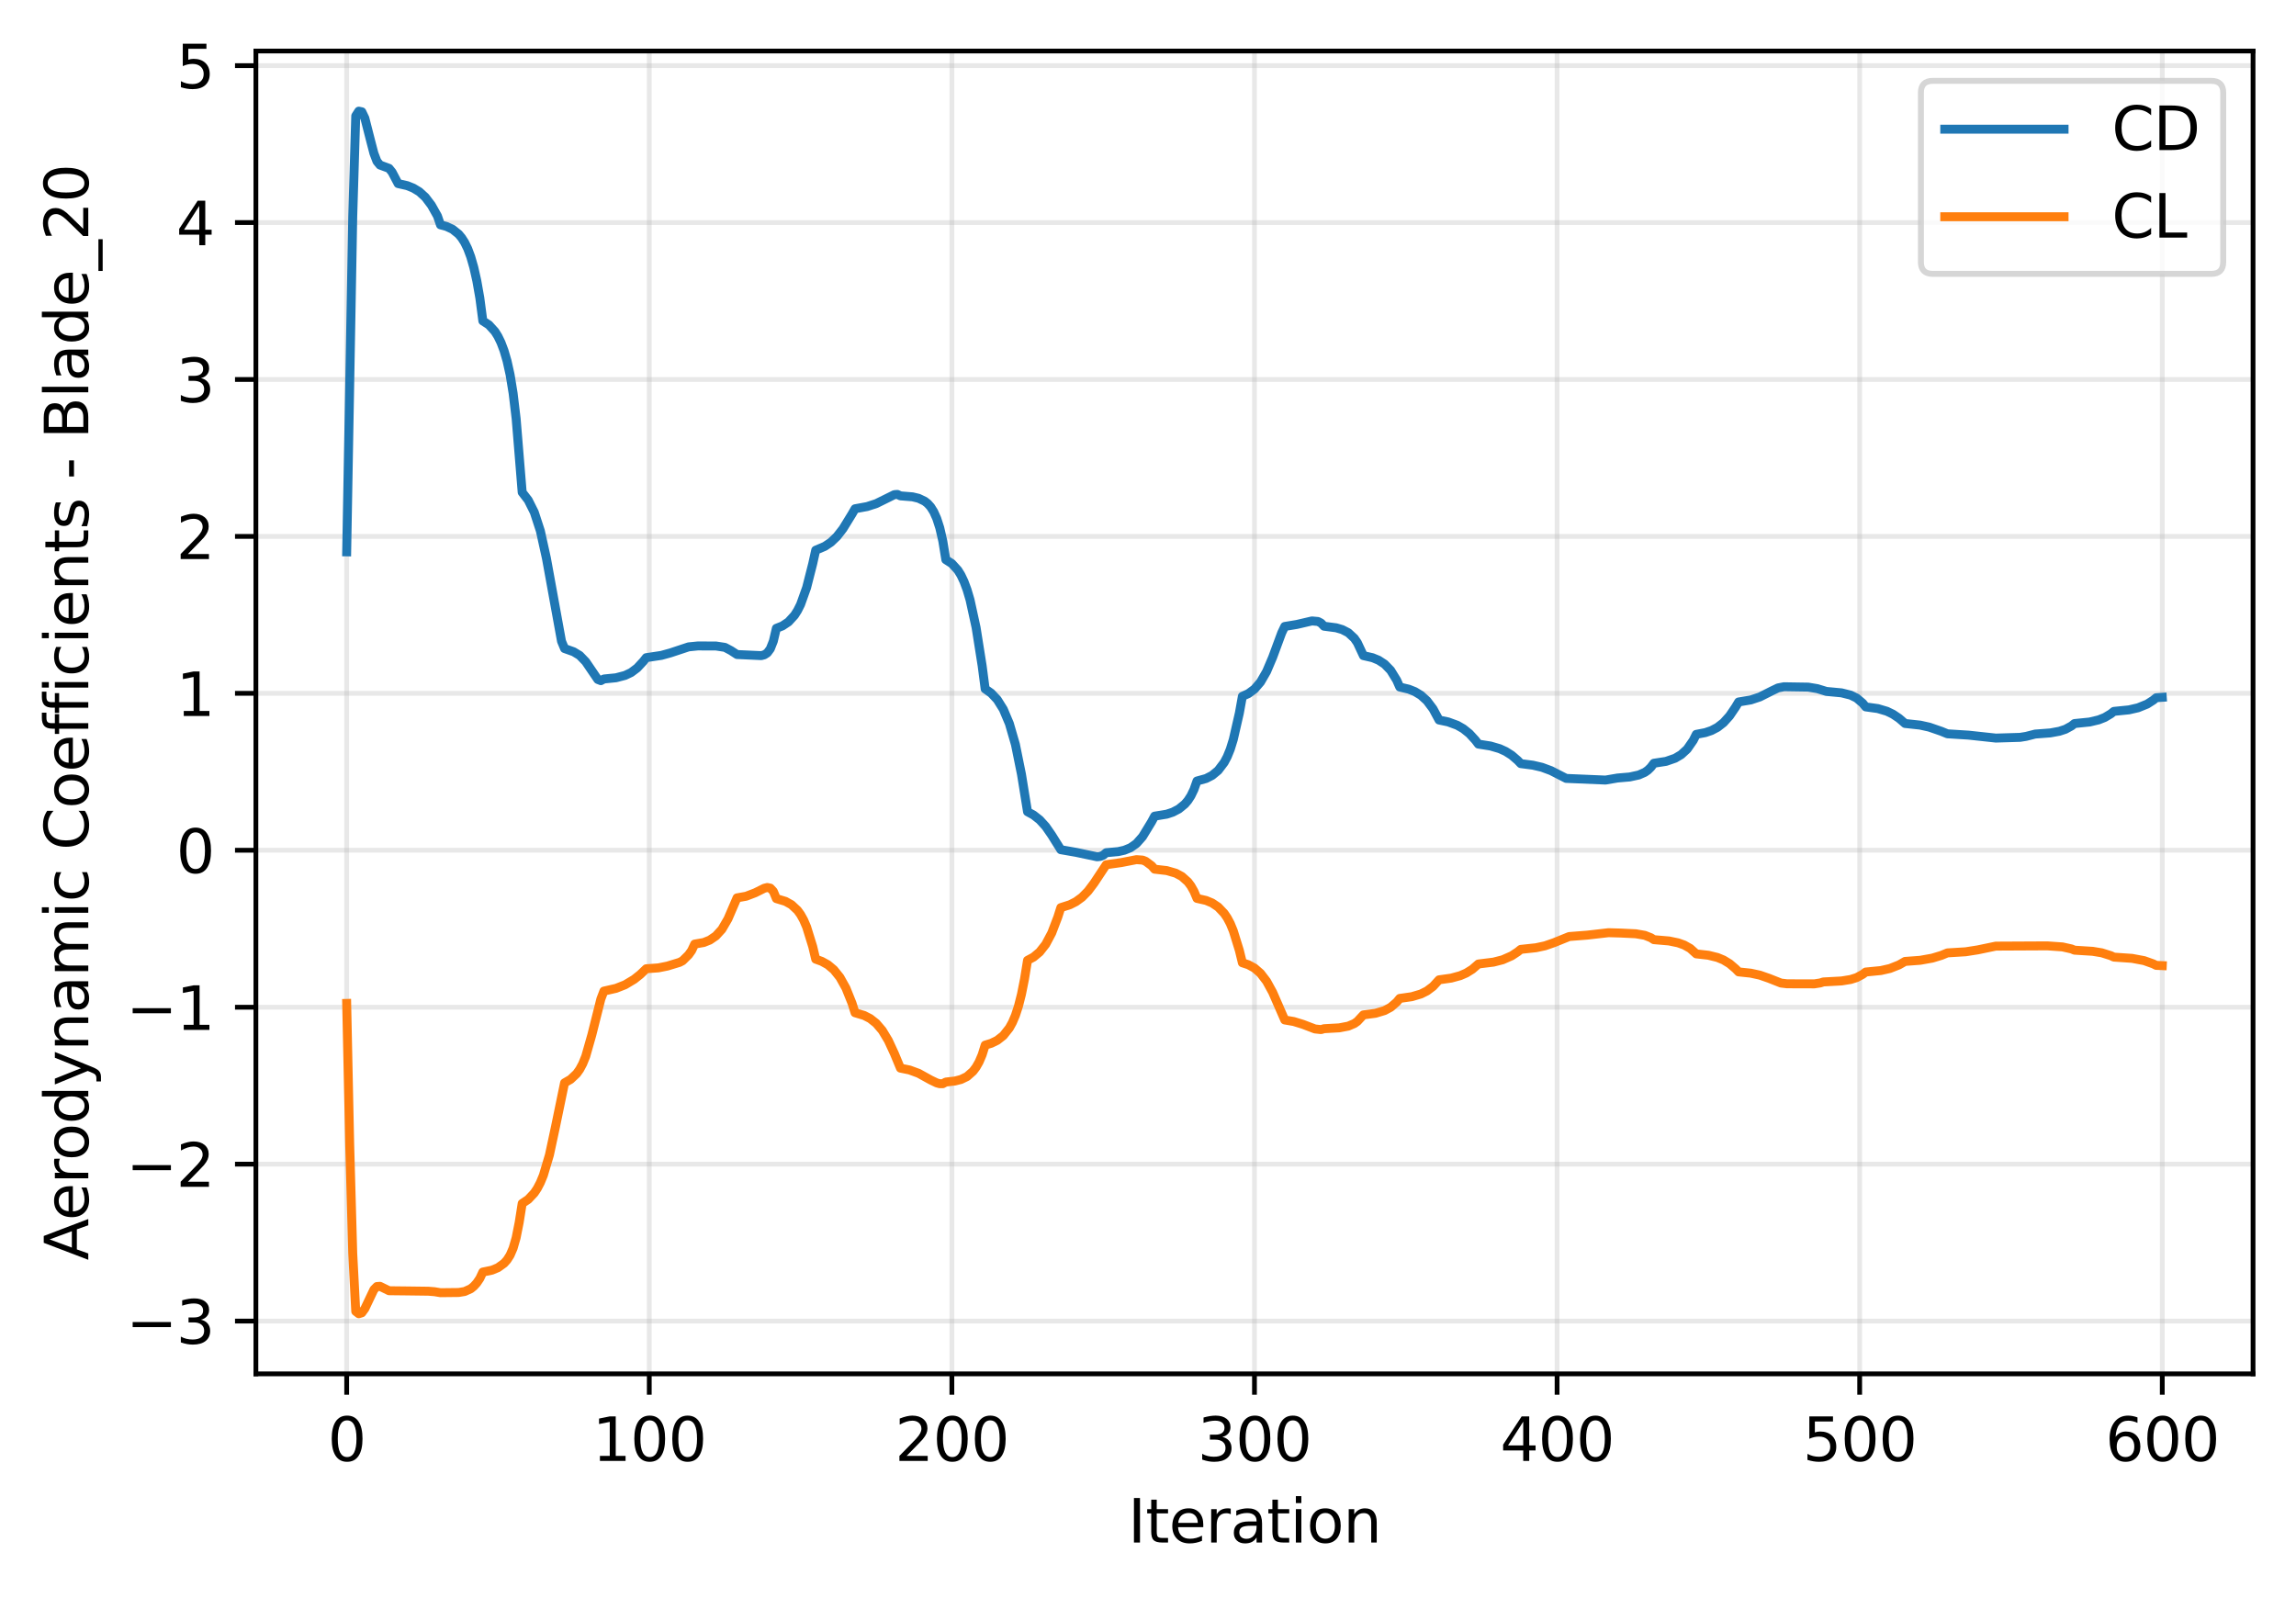 <?xml version="1.0" encoding="utf-8" standalone="no"?>
<!DOCTYPE svg PUBLIC "-//W3C//DTD SVG 1.1//EN"
  "http://www.w3.org/Graphics/SVG/1.1/DTD/svg11.dtd">
<svg xmlns:xlink="http://www.w3.org/1999/xlink" width="384.898pt" height="267.871pt" viewBox="0 0 384.898 267.871" xmlns="http://www.w3.org/2000/svg" version="1.1">
 <defs>
  <style type="text/css">*{stroke-linejoin: round; stroke-linecap: butt}</style>
 </defs>
 <g id="figure_1">
  <g id="patch_1">
   <path d="M 0 267.871 
L 384.898 267.871 
L 384.898 0 
L 0 0 
z
" style="fill: #ffffff"/>
  </g>
  <g id="axes_1">
   <g id="patch_2">
    <path d="M 42.898 230.315 
L 377.698 230.315 
L 377.698 8.555 
L 42.898 8.555 
z
" style="fill: #ffffff"/>
   </g>
   <g id="matplotlib.axis_1">
    <g id="xtick_1">
     <g id="line2d_1">
      <path d="M 58.117 230.315 
L 58.117 8.555 
" clip-path="url(#p0733d99278)" style="fill: none; stroke: #b0b0b0; stroke-opacity: 0.3; stroke-width: 0.8; stroke-linecap: square"/>
     </g>
     <g id="line2d_2">
      <defs>
       <path id="mfddafc9a13" d="M 0 0 
L 0 3.5 
" style="stroke: #000000; stroke-width: 0.8"/>
      </defs>
      <g>
       <use xlink:href="#mfddafc9a13" x="58.117" y="230.315" style="stroke: #000000; stroke-width: 0.8"/>
      </g>
     </g>
     <g id="text_1">
      <!-- 0 -->
      <g transform="translate(54.935 244.913) scale(0.1 -0.1)">
       <defs>
        <path id="DejaVuSans-30" d="M 2034 4250 
Q 1547 4250 1301 3770 
Q 1056 3291 1056 2328 
Q 1056 1369 1301 889 
Q 1547 409 2034 409 
Q 2525 409 2770 889 
Q 3016 1369 3016 2328 
Q 3016 3291 2770 3770 
Q 2525 4250 2034 4250 
z
M 2034 4750 
Q 2819 4750 3233 4129 
Q 3647 3509 3647 2328 
Q 3647 1150 3233 529 
Q 2819 -91 2034 -91 
Q 1250 -91 836 529 
Q 422 1150 422 2328 
Q 422 3509 836 4129 
Q 1250 4750 2034 4750 
z
" transform="scale(0.016)"/>
       </defs>
       <use xlink:href="#DejaVuSans-30"/>
      </g>
     </g>
    </g>
    <g id="xtick_2">
     <g id="line2d_3">
      <path d="M 108.844 230.315 
L 108.844 8.555 
" clip-path="url(#p0733d99278)" style="fill: none; stroke: #b0b0b0; stroke-opacity: 0.3; stroke-width: 0.8; stroke-linecap: square"/>
     </g>
     <g id="line2d_4">
      <g>
       <use xlink:href="#mfddafc9a13" x="108.844" y="230.315" style="stroke: #000000; stroke-width: 0.8"/>
      </g>
     </g>
     <g id="text_2">
      <!-- 100 -->
      <g transform="translate(99.3 244.913) scale(0.1 -0.1)">
       <defs>
        <path id="DejaVuSans-31" d="M 794 531 
L 1825 531 
L 1825 4091 
L 703 3866 
L 703 4441 
L 1819 4666 
L 2450 4666 
L 2450 531 
L 3481 531 
L 3481 0 
L 794 0 
L 794 531 
z
" transform="scale(0.016)"/>
       </defs>
       <use xlink:href="#DejaVuSans-31"/>
       <use xlink:href="#DejaVuSans-30" transform="translate(63.623 0)"/>
       <use xlink:href="#DejaVuSans-30" transform="translate(127.246 0)"/>
      </g>
     </g>
    </g>
    <g id="xtick_3">
     <g id="line2d_5">
      <path d="M 159.571 230.315 
L 159.571 8.555 
" clip-path="url(#p0733d99278)" style="fill: none; stroke: #b0b0b0; stroke-opacity: 0.3; stroke-width: 0.8; stroke-linecap: square"/>
     </g>
     <g id="line2d_6">
      <g>
       <use xlink:href="#mfddafc9a13" x="159.571" y="230.315" style="stroke: #000000; stroke-width: 0.8"/>
      </g>
     </g>
     <g id="text_3">
      <!-- 200 -->
      <g transform="translate(150.027 244.913) scale(0.1 -0.1)">
       <defs>
        <path id="DejaVuSans-32" d="M 1228 531 
L 3431 531 
L 3431 0 
L 469 0 
L 469 531 
Q 828 903 1448 1529 
Q 2069 2156 2228 2338 
Q 2531 2678 2651 2914 
Q 2772 3150 2772 3378 
Q 2772 3750 2511 3984 
Q 2250 4219 1831 4219 
Q 1534 4219 1204 4116 
Q 875 4013 500 3803 
L 500 4441 
Q 881 4594 1212 4672 
Q 1544 4750 1819 4750 
Q 2544 4750 2975 4387 
Q 3406 4025 3406 3419 
Q 3406 3131 3298 2873 
Q 3191 2616 2906 2266 
Q 2828 2175 2409 1742 
Q 1991 1309 1228 531 
z
" transform="scale(0.016)"/>
       </defs>
       <use xlink:href="#DejaVuSans-32"/>
       <use xlink:href="#DejaVuSans-30" transform="translate(63.623 0)"/>
       <use xlink:href="#DejaVuSans-30" transform="translate(127.246 0)"/>
      </g>
     </g>
    </g>
    <g id="xtick_4">
     <g id="line2d_7">
      <path d="M 210.298 230.315 
L 210.298 8.555 
" clip-path="url(#p0733d99278)" style="fill: none; stroke: #b0b0b0; stroke-opacity: 0.3; stroke-width: 0.8; stroke-linecap: square"/>
     </g>
     <g id="line2d_8">
      <g>
       <use xlink:href="#mfddafc9a13" x="210.298" y="230.315" style="stroke: #000000; stroke-width: 0.8"/>
      </g>
     </g>
     <g id="text_4">
      <!-- 300 -->
      <g transform="translate(200.755 244.913) scale(0.1 -0.1)">
       <defs>
        <path id="DejaVuSans-33" d="M 2597 2516 
Q 3050 2419 3304 2112 
Q 3559 1806 3559 1356 
Q 3559 666 3084 287 
Q 2609 -91 1734 -91 
Q 1441 -91 1130 -33 
Q 819 25 488 141 
L 488 750 
Q 750 597 1062 519 
Q 1375 441 1716 441 
Q 2309 441 2620 675 
Q 2931 909 2931 1356 
Q 2931 1769 2642 2001 
Q 2353 2234 1838 2234 
L 1294 2234 
L 1294 2753 
L 1863 2753 
Q 2328 2753 2575 2939 
Q 2822 3125 2822 3475 
Q 2822 3834 2567 4026 
Q 2313 4219 1838 4219 
Q 1578 4219 1281 4162 
Q 984 4106 628 3988 
L 628 4550 
Q 988 4650 1302 4700 
Q 1616 4750 1894 4750 
Q 2613 4750 3031 4423 
Q 3450 4097 3450 3541 
Q 3450 3153 3228 2886 
Q 3006 2619 2597 2516 
z
" transform="scale(0.016)"/>
       </defs>
       <use xlink:href="#DejaVuSans-33"/>
       <use xlink:href="#DejaVuSans-30" transform="translate(63.623 0)"/>
       <use xlink:href="#DejaVuSans-30" transform="translate(127.246 0)"/>
      </g>
     </g>
    </g>
    <g id="xtick_5">
     <g id="line2d_9">
      <path d="M 261.026 230.315 
L 261.026 8.555 
" clip-path="url(#p0733d99278)" style="fill: none; stroke: #b0b0b0; stroke-opacity: 0.3; stroke-width: 0.8; stroke-linecap: square"/>
     </g>
     <g id="line2d_10">
      <g>
       <use xlink:href="#mfddafc9a13" x="261.026" y="230.315" style="stroke: #000000; stroke-width: 0.8"/>
      </g>
     </g>
     <g id="text_5">
      <!-- 400 -->
      <g transform="translate(251.482 244.913) scale(0.1 -0.1)">
       <defs>
        <path id="DejaVuSans-34" d="M 2419 4116 
L 825 1625 
L 2419 1625 
L 2419 4116 
z
M 2253 4666 
L 3047 4666 
L 3047 1625 
L 3713 1625 
L 3713 1100 
L 3047 1100 
L 3047 0 
L 2419 0 
L 2419 1100 
L 313 1100 
L 313 1709 
L 2253 4666 
z
" transform="scale(0.016)"/>
       </defs>
       <use xlink:href="#DejaVuSans-34"/>
       <use xlink:href="#DejaVuSans-30" transform="translate(63.623 0)"/>
       <use xlink:href="#DejaVuSans-30" transform="translate(127.246 0)"/>
      </g>
     </g>
    </g>
    <g id="xtick_6">
     <g id="line2d_11">
      <path d="M 311.753 230.315 
L 311.753 8.555 
" clip-path="url(#p0733d99278)" style="fill: none; stroke: #b0b0b0; stroke-opacity: 0.3; stroke-width: 0.8; stroke-linecap: square"/>
     </g>
     <g id="line2d_12">
      <g>
       <use xlink:href="#mfddafc9a13" x="311.753" y="230.315" style="stroke: #000000; stroke-width: 0.8"/>
      </g>
     </g>
     <g id="text_6">
      <!-- 500 -->
      <g transform="translate(302.209 244.913) scale(0.1 -0.1)">
       <defs>
        <path id="DejaVuSans-35" d="M 691 4666 
L 3169 4666 
L 3169 4134 
L 1269 4134 
L 1269 2991 
Q 1406 3038 1543 3061 
Q 1681 3084 1819 3084 
Q 2600 3084 3056 2656 
Q 3513 2228 3513 1497 
Q 3513 744 3044 326 
Q 2575 -91 1722 -91 
Q 1428 -91 1123 -41 
Q 819 9 494 109 
L 494 744 
Q 775 591 1075 516 
Q 1375 441 1709 441 
Q 2250 441 2565 725 
Q 2881 1009 2881 1497 
Q 2881 1984 2565 2268 
Q 2250 2553 1709 2553 
Q 1456 2553 1204 2497 
Q 953 2441 691 2322 
L 691 4666 
z
" transform="scale(0.016)"/>
       </defs>
       <use xlink:href="#DejaVuSans-35"/>
       <use xlink:href="#DejaVuSans-30" transform="translate(63.623 0)"/>
       <use xlink:href="#DejaVuSans-30" transform="translate(127.246 0)"/>
      </g>
     </g>
    </g>
    <g id="xtick_7">
     <g id="line2d_13">
      <path d="M 362.48 230.315 
L 362.48 8.555 
" clip-path="url(#p0733d99278)" style="fill: none; stroke: #b0b0b0; stroke-opacity: 0.3; stroke-width: 0.8; stroke-linecap: square"/>
     </g>
     <g id="line2d_14">
      <g>
       <use xlink:href="#mfddafc9a13" x="362.48" y="230.315" style="stroke: #000000; stroke-width: 0.8"/>
      </g>
     </g>
     <g id="text_7">
      <!-- 600 -->
      <g transform="translate(352.937 244.913) scale(0.1 -0.1)">
       <defs>
        <path id="DejaVuSans-36" d="M 2113 2584 
Q 1688 2584 1439 2293 
Q 1191 2003 1191 1497 
Q 1191 994 1439 701 
Q 1688 409 2113 409 
Q 2538 409 2786 701 
Q 3034 994 3034 1497 
Q 3034 2003 2786 2293 
Q 2538 2584 2113 2584 
z
M 3366 4563 
L 3366 3988 
Q 3128 4100 2886 4159 
Q 2644 4219 2406 4219 
Q 1781 4219 1451 3797 
Q 1122 3375 1075 2522 
Q 1259 2794 1537 2939 
Q 1816 3084 2150 3084 
Q 2853 3084 3261 2657 
Q 3669 2231 3669 1497 
Q 3669 778 3244 343 
Q 2819 -91 2113 -91 
Q 1303 -91 875 529 
Q 447 1150 447 2328 
Q 447 3434 972 4092 
Q 1497 4750 2381 4750 
Q 2619 4750 2861 4703 
Q 3103 4656 3366 4563 
z
" transform="scale(0.016)"/>
       </defs>
       <use xlink:href="#DejaVuSans-36"/>
       <use xlink:href="#DejaVuSans-30" transform="translate(63.623 0)"/>
       <use xlink:href="#DejaVuSans-30" transform="translate(127.246 0)"/>
      </g>
     </g>
    </g>
    <g id="text_8">
     <!-- Iteration -->
     <g transform="translate(189.09 258.592) scale(0.1 -0.1)">
      <defs>
       <path id="DejaVuSans-49" d="M 628 4666 
L 1259 4666 
L 1259 0 
L 628 0 
L 628 4666 
z
" transform="scale(0.016)"/>
       <path id="DejaVuSans-74" d="M 1172 4494 
L 1172 3500 
L 2356 3500 
L 2356 3053 
L 1172 3053 
L 1172 1153 
Q 1172 725 1289 603 
Q 1406 481 1766 481 
L 2356 481 
L 2356 0 
L 1766 0 
Q 1100 0 847 248 
Q 594 497 594 1153 
L 594 3053 
L 172 3053 
L 172 3500 
L 594 3500 
L 594 4494 
L 1172 4494 
z
" transform="scale(0.016)"/>
       <path id="DejaVuSans-65" d="M 3597 1894 
L 3597 1613 
L 953 1613 
Q 991 1019 1311 708 
Q 1631 397 2203 397 
Q 2534 397 2845 478 
Q 3156 559 3463 722 
L 3463 178 
Q 3153 47 2828 -22 
Q 2503 -91 2169 -91 
Q 1331 -91 842 396 
Q 353 884 353 1716 
Q 353 2575 817 3079 
Q 1281 3584 2069 3584 
Q 2775 3584 3186 3129 
Q 3597 2675 3597 1894 
z
M 3022 2063 
Q 3016 2534 2758 2815 
Q 2500 3097 2075 3097 
Q 1594 3097 1305 2825 
Q 1016 2553 972 2059 
L 3022 2063 
z
" transform="scale(0.016)"/>
       <path id="DejaVuSans-72" d="M 2631 2963 
Q 2534 3019 2420 3045 
Q 2306 3072 2169 3072 
Q 1681 3072 1420 2755 
Q 1159 2438 1159 1844 
L 1159 0 
L 581 0 
L 581 3500 
L 1159 3500 
L 1159 2956 
Q 1341 3275 1631 3429 
Q 1922 3584 2338 3584 
Q 2397 3584 2469 3576 
Q 2541 3569 2628 3553 
L 2631 2963 
z
" transform="scale(0.016)"/>
       <path id="DejaVuSans-61" d="M 2194 1759 
Q 1497 1759 1228 1600 
Q 959 1441 959 1056 
Q 959 750 1161 570 
Q 1363 391 1709 391 
Q 2188 391 2477 730 
Q 2766 1069 2766 1631 
L 2766 1759 
L 2194 1759 
z
M 3341 1997 
L 3341 0 
L 2766 0 
L 2766 531 
Q 2569 213 2275 61 
Q 1981 -91 1556 -91 
Q 1019 -91 701 211 
Q 384 513 384 1019 
Q 384 1609 779 1909 
Q 1175 2209 1959 2209 
L 2766 2209 
L 2766 2266 
Q 2766 2663 2505 2880 
Q 2244 3097 1772 3097 
Q 1472 3097 1187 3025 
Q 903 2953 641 2809 
L 641 3341 
Q 956 3463 1253 3523 
Q 1550 3584 1831 3584 
Q 2591 3584 2966 3190 
Q 3341 2797 3341 1997 
z
" transform="scale(0.016)"/>
       <path id="DejaVuSans-69" d="M 603 3500 
L 1178 3500 
L 1178 0 
L 603 0 
L 603 3500 
z
M 603 4863 
L 1178 4863 
L 1178 4134 
L 603 4134 
L 603 4863 
z
" transform="scale(0.016)"/>
       <path id="DejaVuSans-6f" d="M 1959 3097 
Q 1497 3097 1228 2736 
Q 959 2375 959 1747 
Q 959 1119 1226 758 
Q 1494 397 1959 397 
Q 2419 397 2687 759 
Q 2956 1122 2956 1747 
Q 2956 2369 2687 2733 
Q 2419 3097 1959 3097 
z
M 1959 3584 
Q 2709 3584 3137 3096 
Q 3566 2609 3566 1747 
Q 3566 888 3137 398 
Q 2709 -91 1959 -91 
Q 1206 -91 779 398 
Q 353 888 353 1747 
Q 353 2609 779 3096 
Q 1206 3584 1959 3584 
z
" transform="scale(0.016)"/>
       <path id="DejaVuSans-6e" d="M 3513 2113 
L 3513 0 
L 2938 0 
L 2938 2094 
Q 2938 2591 2744 2837 
Q 2550 3084 2163 3084 
Q 1697 3084 1428 2787 
Q 1159 2491 1159 1978 
L 1159 0 
L 581 0 
L 581 3500 
L 1159 3500 
L 1159 2956 
Q 1366 3272 1645 3428 
Q 1925 3584 2291 3584 
Q 2894 3584 3203 3211 
Q 3513 2838 3513 2113 
z
" transform="scale(0.016)"/>
      </defs>
      <use xlink:href="#DejaVuSans-49"/>
      <use xlink:href="#DejaVuSans-74" transform="translate(29.492 0)"/>
      <use xlink:href="#DejaVuSans-65" transform="translate(68.701 0)"/>
      <use xlink:href="#DejaVuSans-72" transform="translate(130.225 0)"/>
      <use xlink:href="#DejaVuSans-61" transform="translate(171.338 0)"/>
      <use xlink:href="#DejaVuSans-74" transform="translate(232.617 0)"/>
      <use xlink:href="#DejaVuSans-69" transform="translate(271.826 0)"/>
      <use xlink:href="#DejaVuSans-6f" transform="translate(299.609 0)"/>
      <use xlink:href="#DejaVuSans-6e" transform="translate(360.791 0)"/>
     </g>
    </g>
   </g>
   <g id="matplotlib.axis_2">
    <g id="ytick_1">
     <g id="line2d_15">
      <path d="M 42.898 221.464 
L 377.698 221.464 
" clip-path="url(#p0733d99278)" style="fill: none; stroke: #b0b0b0; stroke-opacity: 0.3; stroke-width: 0.8; stroke-linecap: square"/>
     </g>
     <g id="line2d_16">
      <defs>
       <path id="m53a7d275c1" d="M 0 0 
L -3.5 0 
" style="stroke: #000000; stroke-width: 0.8"/>
      </defs>
      <g>
       <use xlink:href="#m53a7d275c1" x="42.898" y="221.464" style="stroke: #000000; stroke-width: 0.8"/>
      </g>
     </g>
     <g id="text_9">
      <!-- −3 -->
      <g transform="translate(21.156 225.263) scale(0.1 -0.1)">
       <defs>
        <path id="DejaVuSans-2212" d="M 678 2272 
L 4684 2272 
L 4684 1741 
L 678 1741 
L 678 2272 
z
" transform="scale(0.016)"/>
       </defs>
       <use xlink:href="#DejaVuSans-2212"/>
       <use xlink:href="#DejaVuSans-33" transform="translate(83.789 0)"/>
      </g>
     </g>
    </g>
    <g id="ytick_2">
     <g id="line2d_17">
      <path d="M 42.898 195.156 
L 377.698 195.156 
" clip-path="url(#p0733d99278)" style="fill: none; stroke: #b0b0b0; stroke-opacity: 0.3; stroke-width: 0.8; stroke-linecap: square"/>
     </g>
     <g id="line2d_18">
      <g>
       <use xlink:href="#m53a7d275c1" x="42.898" y="195.156" style="stroke: #000000; stroke-width: 0.8"/>
      </g>
     </g>
     <g id="text_10">
      <!-- −2 -->
      <g transform="translate(21.156 198.955) scale(0.1 -0.1)">
       <use xlink:href="#DejaVuSans-2212"/>
       <use xlink:href="#DejaVuSans-32" transform="translate(83.789 0)"/>
      </g>
     </g>
    </g>
    <g id="ytick_3">
     <g id="line2d_19">
      <path d="M 42.898 168.848 
L 377.698 168.848 
" clip-path="url(#p0733d99278)" style="fill: none; stroke: #b0b0b0; stroke-opacity: 0.3; stroke-width: 0.8; stroke-linecap: square"/>
     </g>
     <g id="line2d_20">
      <g>
       <use xlink:href="#m53a7d275c1" x="42.898" y="168.848" style="stroke: #000000; stroke-width: 0.8"/>
      </g>
     </g>
     <g id="text_11">
      <!-- −1 -->
      <g transform="translate(21.156 172.647) scale(0.1 -0.1)">
       <use xlink:href="#DejaVuSans-2212"/>
       <use xlink:href="#DejaVuSans-31" transform="translate(83.789 0)"/>
      </g>
     </g>
    </g>
    <g id="ytick_4">
     <g id="line2d_21">
      <path d="M 42.898 142.54 
L 377.698 142.54 
" clip-path="url(#p0733d99278)" style="fill: none; stroke: #b0b0b0; stroke-opacity: 0.3; stroke-width: 0.8; stroke-linecap: square"/>
     </g>
     <g id="line2d_22">
      <g>
       <use xlink:href="#m53a7d275c1" x="42.898" y="142.54" style="stroke: #000000; stroke-width: 0.8"/>
      </g>
     </g>
     <g id="text_12">
      <!-- 0 -->
      <g transform="translate(29.536 146.339) scale(0.1 -0.1)">
       <use xlink:href="#DejaVuSans-30"/>
      </g>
     </g>
    </g>
    <g id="ytick_5">
     <g id="line2d_23">
      <path d="M 42.898 116.232 
L 377.698 116.232 
" clip-path="url(#p0733d99278)" style="fill: none; stroke: #b0b0b0; stroke-opacity: 0.3; stroke-width: 0.8; stroke-linecap: square"/>
     </g>
     <g id="line2d_24">
      <g>
       <use xlink:href="#m53a7d275c1" x="42.898" y="116.232" style="stroke: #000000; stroke-width: 0.8"/>
      </g>
     </g>
     <g id="text_13">
      <!-- 1 -->
      <g transform="translate(29.536 120.031) scale(0.1 -0.1)">
       <use xlink:href="#DejaVuSans-31"/>
      </g>
     </g>
    </g>
    <g id="ytick_6">
     <g id="line2d_25">
      <path d="M 42.898 89.923 
L 377.698 89.923 
" clip-path="url(#p0733d99278)" style="fill: none; stroke: #b0b0b0; stroke-opacity: 0.3; stroke-width: 0.8; stroke-linecap: square"/>
     </g>
     <g id="line2d_26">
      <g>
       <use xlink:href="#m53a7d275c1" x="42.898" y="89.923" style="stroke: #000000; stroke-width: 0.8"/>
      </g>
     </g>
     <g id="text_14">
      <!-- 2 -->
      <g transform="translate(29.536 93.723) scale(0.1 -0.1)">
       <use xlink:href="#DejaVuSans-32"/>
      </g>
     </g>
    </g>
    <g id="ytick_7">
     <g id="line2d_27">
      <path d="M 42.898 63.615 
L 377.698 63.615 
" clip-path="url(#p0733d99278)" style="fill: none; stroke: #b0b0b0; stroke-opacity: 0.3; stroke-width: 0.8; stroke-linecap: square"/>
     </g>
     <g id="line2d_28">
      <g>
       <use xlink:href="#m53a7d275c1" x="42.898" y="63.615" style="stroke: #000000; stroke-width: 0.8"/>
      </g>
     </g>
     <g id="text_15">
      <!-- 3 -->
      <g transform="translate(29.536 67.415) scale(0.1 -0.1)">
       <use xlink:href="#DejaVuSans-33"/>
      </g>
     </g>
    </g>
    <g id="ytick_8">
     <g id="line2d_29">
      <path d="M 42.898 37.307 
L 377.698 37.307 
" clip-path="url(#p0733d99278)" style="fill: none; stroke: #b0b0b0; stroke-opacity: 0.3; stroke-width: 0.8; stroke-linecap: square"/>
     </g>
     <g id="line2d_30">
      <g>
       <use xlink:href="#m53a7d275c1" x="42.898" y="37.307" style="stroke: #000000; stroke-width: 0.8"/>
      </g>
     </g>
     <g id="text_16">
      <!-- 4 -->
      <g transform="translate(29.536 41.107) scale(0.1 -0.1)">
       <use xlink:href="#DejaVuSans-34"/>
      </g>
     </g>
    </g>
    <g id="ytick_9">
     <g id="line2d_31">
      <path d="M 42.898 10.999 
L 377.698 10.999 
" clip-path="url(#p0733d99278)" style="fill: none; stroke: #b0b0b0; stroke-opacity: 0.3; stroke-width: 0.8; stroke-linecap: square"/>
     </g>
     <g id="line2d_32">
      <g>
       <use xlink:href="#m53a7d275c1" x="42.898" y="10.999" style="stroke: #000000; stroke-width: 0.8"/>
      </g>
     </g>
     <g id="text_17">
      <!-- 5 -->
      <g transform="translate(29.536 14.798) scale(0.1 -0.1)">
       <use xlink:href="#DejaVuSans-35"/>
      </g>
     </g>
    </g>
    <g id="text_18">
     <!-- Aerodynamic Coefficients - Blade_20 -->
     <g transform="translate(14.798 211.275) rotate(-90) scale(0.1 -0.1)">
      <defs>
       <path id="DejaVuSans-41" d="M 2188 4044 
L 1331 1722 
L 3047 1722 
L 2188 4044 
z
M 1831 4666 
L 2547 4666 
L 4325 0 
L 3669 0 
L 3244 1197 
L 1141 1197 
L 716 0 
L 50 0 
L 1831 4666 
z
" transform="scale(0.016)"/>
       <path id="DejaVuSans-64" d="M 2906 2969 
L 2906 4863 
L 3481 4863 
L 3481 0 
L 2906 0 
L 2906 525 
Q 2725 213 2448 61 
Q 2172 -91 1784 -91 
Q 1150 -91 751 415 
Q 353 922 353 1747 
Q 353 2572 751 3078 
Q 1150 3584 1784 3584 
Q 2172 3584 2448 3432 
Q 2725 3281 2906 2969 
z
M 947 1747 
Q 947 1113 1208 752 
Q 1469 391 1925 391 
Q 2381 391 2643 752 
Q 2906 1113 2906 1747 
Q 2906 2381 2643 2742 
Q 2381 3103 1925 3103 
Q 1469 3103 1208 2742 
Q 947 2381 947 1747 
z
" transform="scale(0.016)"/>
       <path id="DejaVuSans-79" d="M 2059 -325 
Q 1816 -950 1584 -1140 
Q 1353 -1331 966 -1331 
L 506 -1331 
L 506 -850 
L 844 -850 
Q 1081 -850 1212 -737 
Q 1344 -625 1503 -206 
L 1606 56 
L 191 3500 
L 800 3500 
L 1894 763 
L 2988 3500 
L 3597 3500 
L 2059 -325 
z
" transform="scale(0.016)"/>
       <path id="DejaVuSans-6d" d="M 3328 2828 
Q 3544 3216 3844 3400 
Q 4144 3584 4550 3584 
Q 5097 3584 5394 3201 
Q 5691 2819 5691 2113 
L 5691 0 
L 5113 0 
L 5113 2094 
Q 5113 2597 4934 2840 
Q 4756 3084 4391 3084 
Q 3944 3084 3684 2787 
Q 3425 2491 3425 1978 
L 3425 0 
L 2847 0 
L 2847 2094 
Q 2847 2600 2669 2842 
Q 2491 3084 2119 3084 
Q 1678 3084 1418 2786 
Q 1159 2488 1159 1978 
L 1159 0 
L 581 0 
L 581 3500 
L 1159 3500 
L 1159 2956 
Q 1356 3278 1631 3431 
Q 1906 3584 2284 3584 
Q 2666 3584 2933 3390 
Q 3200 3197 3328 2828 
z
" transform="scale(0.016)"/>
       <path id="DejaVuSans-63" d="M 3122 3366 
L 3122 2828 
Q 2878 2963 2633 3030 
Q 2388 3097 2138 3097 
Q 1578 3097 1268 2742 
Q 959 2388 959 1747 
Q 959 1106 1268 751 
Q 1578 397 2138 397 
Q 2388 397 2633 464 
Q 2878 531 3122 666 
L 3122 134 
Q 2881 22 2623 -34 
Q 2366 -91 2075 -91 
Q 1284 -91 818 406 
Q 353 903 353 1747 
Q 353 2603 823 3093 
Q 1294 3584 2113 3584 
Q 2378 3584 2631 3529 
Q 2884 3475 3122 3366 
z
" transform="scale(0.016)"/>
       <path id="DejaVuSans-20" transform="scale(0.016)"/>
       <path id="DejaVuSans-43" d="M 4122 4306 
L 4122 3641 
Q 3803 3938 3442 4084 
Q 3081 4231 2675 4231 
Q 1875 4231 1450 3742 
Q 1025 3253 1025 2328 
Q 1025 1406 1450 917 
Q 1875 428 2675 428 
Q 3081 428 3442 575 
Q 3803 722 4122 1019 
L 4122 359 
Q 3791 134 3420 21 
Q 3050 -91 2638 -91 
Q 1578 -91 968 557 
Q 359 1206 359 2328 
Q 359 3453 968 4101 
Q 1578 4750 2638 4750 
Q 3056 4750 3426 4639 
Q 3797 4528 4122 4306 
z
" transform="scale(0.016)"/>
       <path id="DejaVuSans-66" d="M 2375 4863 
L 2375 4384 
L 1825 4384 
Q 1516 4384 1395 4259 
Q 1275 4134 1275 3809 
L 1275 3500 
L 2222 3500 
L 2222 3053 
L 1275 3053 
L 1275 0 
L 697 0 
L 697 3053 
L 147 3053 
L 147 3500 
L 697 3500 
L 697 3744 
Q 697 4328 969 4595 
Q 1241 4863 1831 4863 
L 2375 4863 
z
" transform="scale(0.016)"/>
       <path id="DejaVuSans-73" d="M 2834 3397 
L 2834 2853 
Q 2591 2978 2328 3040 
Q 2066 3103 1784 3103 
Q 1356 3103 1142 2972 
Q 928 2841 928 2578 
Q 928 2378 1081 2264 
Q 1234 2150 1697 2047 
L 1894 2003 
Q 2506 1872 2764 1633 
Q 3022 1394 3022 966 
Q 3022 478 2636 193 
Q 2250 -91 1575 -91 
Q 1294 -91 989 -36 
Q 684 19 347 128 
L 347 722 
Q 666 556 975 473 
Q 1284 391 1588 391 
Q 1994 391 2212 530 
Q 2431 669 2431 922 
Q 2431 1156 2273 1281 
Q 2116 1406 1581 1522 
L 1381 1569 
Q 847 1681 609 1914 
Q 372 2147 372 2553 
Q 372 3047 722 3315 
Q 1072 3584 1716 3584 
Q 2034 3584 2315 3537 
Q 2597 3491 2834 3397 
z
" transform="scale(0.016)"/>
       <path id="DejaVuSans-2d" d="M 313 2009 
L 1997 2009 
L 1997 1497 
L 313 1497 
L 313 2009 
z
" transform="scale(0.016)"/>
       <path id="DejaVuSans-42" d="M 1259 2228 
L 1259 519 
L 2272 519 
Q 2781 519 3026 730 
Q 3272 941 3272 1375 
Q 3272 1813 3026 2020 
Q 2781 2228 2272 2228 
L 1259 2228 
z
M 1259 4147 
L 1259 2741 
L 2194 2741 
Q 2656 2741 2882 2914 
Q 3109 3088 3109 3444 
Q 3109 3797 2882 3972 
Q 2656 4147 2194 4147 
L 1259 4147 
z
M 628 4666 
L 2241 4666 
Q 2963 4666 3353 4366 
Q 3744 4066 3744 3513 
Q 3744 3084 3544 2831 
Q 3344 2578 2956 2516 
Q 3422 2416 3680 2098 
Q 3938 1781 3938 1306 
Q 3938 681 3513 340 
Q 3088 0 2303 0 
L 628 0 
L 628 4666 
z
" transform="scale(0.016)"/>
       <path id="DejaVuSans-6c" d="M 603 4863 
L 1178 4863 
L 1178 0 
L 603 0 
L 603 4863 
z
" transform="scale(0.016)"/>
       <path id="DejaVuSans-5f" d="M 3263 -1063 
L 3263 -1509 
L -63 -1509 
L -63 -1063 
L 3263 -1063 
z
" transform="scale(0.016)"/>
      </defs>
      <use xlink:href="#DejaVuSans-41"/>
      <use xlink:href="#DejaVuSans-65" transform="translate(66.658 0)"/>
      <use xlink:href="#DejaVuSans-72" transform="translate(128.182 0)"/>
      <use xlink:href="#DejaVuSans-6f" transform="translate(167.045 0)"/>
      <use xlink:href="#DejaVuSans-64" transform="translate(228.227 0)"/>
      <use xlink:href="#DejaVuSans-79" transform="translate(291.703 0)"/>
      <use xlink:href="#DejaVuSans-6e" transform="translate(350.883 0)"/>
      <use xlink:href="#DejaVuSans-61" transform="translate(414.262 0)"/>
      <use xlink:href="#DejaVuSans-6d" transform="translate(475.541 0)"/>
      <use xlink:href="#DejaVuSans-69" transform="translate(572.953 0)"/>
      <use xlink:href="#DejaVuSans-63" transform="translate(600.736 0)"/>
      <use xlink:href="#DejaVuSans-20" transform="translate(655.717 0)"/>
      <use xlink:href="#DejaVuSans-43" transform="translate(687.504 0)"/>
      <use xlink:href="#DejaVuSans-6f" transform="translate(757.328 0)"/>
      <use xlink:href="#DejaVuSans-65" transform="translate(818.51 0)"/>
      <use xlink:href="#DejaVuSans-66" transform="translate(880.033 0)"/>
      <use xlink:href="#DejaVuSans-66" transform="translate(915.238 0)"/>
      <use xlink:href="#DejaVuSans-69" transform="translate(950.443 0)"/>
      <use xlink:href="#DejaVuSans-63" transform="translate(978.227 0)"/>
      <use xlink:href="#DejaVuSans-69" transform="translate(1033.207 0)"/>
      <use xlink:href="#DejaVuSans-65" transform="translate(1060.99 0)"/>
      <use xlink:href="#DejaVuSans-6e" transform="translate(1122.514 0)"/>
      <use xlink:href="#DejaVuSans-74" transform="translate(1185.893 0)"/>
      <use xlink:href="#DejaVuSans-73" transform="translate(1225.102 0)"/>
      <use xlink:href="#DejaVuSans-20" transform="translate(1277.201 0)"/>
      <use xlink:href="#DejaVuSans-2d" transform="translate(1308.988 0)"/>
      <use xlink:href="#DejaVuSans-20" transform="translate(1345.072 0)"/>
      <use xlink:href="#DejaVuSans-42" transform="translate(1376.859 0)"/>
      <use xlink:href="#DejaVuSans-6c" transform="translate(1445.463 0)"/>
      <use xlink:href="#DejaVuSans-61" transform="translate(1473.246 0)"/>
      <use xlink:href="#DejaVuSans-64" transform="translate(1534.525 0)"/>
      <use xlink:href="#DejaVuSans-65" transform="translate(1598.002 0)"/>
      <use xlink:href="#DejaVuSans-5f" transform="translate(1659.525 0)"/>
      <use xlink:href="#DejaVuSans-32" transform="translate(1709.525 0)"/>
      <use xlink:href="#DejaVuSans-30" transform="translate(1773.148 0)"/>
     </g>
    </g>
   </g>
   <g id="line2d_33">
    <path d="M 58.117 92.515 
L 59.131 36.309 
L 59.638 19.426 
L 60.146 18.635 
L 60.653 18.741 
L 61.16 19.801 
L 62.175 23.768 
L 62.682 25.708 
L 63.189 27.039 
L 63.697 27.663 
L 65.218 28.224 
L 65.726 28.852 
L 66.74 30.778 
L 68.262 31.122 
L 69.277 31.528 
L 70.291 32.14 
L 71.306 33.065 
L 72.32 34.404 
L 73.335 36.211 
L 73.842 37.693 
L 74.857 37.966 
L 75.871 38.439 
L 76.886 39.256 
L 77.393 39.861 
L 77.9 40.654 
L 78.408 41.693 
L 78.915 43.05 
L 79.422 44.808 
L 79.929 47.062 
L 80.437 49.95 
L 80.944 53.802 
L 81.958 54.46 
L 82.973 55.578 
L 83.48 56.393 
L 83.988 57.438 
L 84.495 58.779 
L 85.002 60.515 
L 85.509 62.807 
L 86.017 65.908 
L 86.524 70.168 
L 87.538 82.531 
L 88.553 83.848 
L 89.568 85.877 
L 90.582 88.985 
L 91.597 93.566 
L 94.133 107.503 
L 94.64 108.72 
L 96.162 109.262 
L 97.177 109.878 
L 98.191 110.928 
L 100.22 113.907 
L 100.728 114.105 
L 101.235 113.826 
L 103.264 113.623 
L 104.786 113.224 
L 105.8 112.743 
L 106.815 111.981 
L 107.829 110.89 
L 108.337 110.25 
L 110.873 109.869 
L 112.395 109.449 
L 115.438 108.44 
L 116.96 108.288 
L 120.004 108.293 
L 121.526 108.525 
L 122.54 109.066 
L 123.555 109.724 
L 127.613 109.908 
L 128.12 109.777 
L 128.628 109.449 
L 129.135 108.764 
L 129.642 107.481 
L 130.149 105.33 
L 131.164 104.928 
L 132.178 104.254 
L 133.193 103.143 
L 133.7 102.346 
L 134.208 101.334 
L 135.222 98.5 
L 136.237 94.517 
L 136.744 92.235 
L 138.266 91.589 
L 139.28 90.91 
L 140.295 89.946 
L 141.309 88.645 
L 142.831 86.171 
L 143.338 85.289 
L 145.368 84.918 
L 146.889 84.424 
L 148.411 83.674 
L 149.933 82.92 
L 150.44 82.884 
L 150.948 83.126 
L 152.977 83.289 
L 153.991 83.533 
L 155.006 84.018 
L 155.513 84.416 
L 156.02 84.98 
L 156.528 85.79 
L 157.035 86.922 
L 157.542 88.493 
L 158.049 90.692 
L 158.557 93.827 
L 159.571 94.478 
L 160.586 95.597 
L 161.093 96.42 
L 161.6 97.483 
L 162.108 98.844 
L 162.615 100.557 
L 163.629 105.198 
L 164.644 111.604 
L 165.151 115.488 
L 166.166 116.203 
L 167.18 117.282 
L 168.195 118.904 
L 169.209 121.303 
L 170.224 124.803 
L 171.238 129.803 
L 172.253 136.08 
L 173.268 136.639 
L 174.282 137.434 
L 175.297 138.545 
L 176.311 140.009 
L 177.833 142.443 
L 180.369 142.885 
L 183.92 143.633 
L 184.428 143.573 
L 184.935 143.373 
L 185.442 142.947 
L 187.471 142.761 
L 188.486 142.531 
L 189.5 142.12 
L 190.515 141.41 
L 191.529 140.262 
L 193.051 137.766 
L 193.558 136.82 
L 195.588 136.487 
L 196.602 136.152 
L 197.617 135.622 
L 198.631 134.791 
L 199.138 134.196 
L 199.646 133.412 
L 200.153 132.359 
L 200.66 130.929 
L 202.182 130.51 
L 203.197 129.991 
L 204.211 129.154 
L 205.226 127.813 
L 205.733 126.855 
L 206.24 125.61 
L 206.748 123.972 
L 207.762 119.544 
L 208.269 116.73 
L 209.284 116.271 
L 210.298 115.52 
L 211.313 114.339 
L 212.328 112.582 
L 213.342 110.198 
L 214.864 106.086 
L 215.371 105.019 
L 217.4 104.683 
L 219.937 104.093 
L 220.951 104.185 
L 221.458 104.453 
L 221.966 104.979 
L 223.995 105.244 
L 225.009 105.543 
L 226.024 106.066 
L 227.038 107.004 
L 227.546 107.744 
L 228.56 109.909 
L 230.082 110.257 
L 231.097 110.672 
L 232.111 111.332 
L 233.126 112.376 
L 234.14 114.025 
L 234.648 115.174 
L 236.169 115.536 
L 237.184 115.94 
L 238.198 116.553 
L 239.213 117.474 
L 240.228 118.826 
L 241.242 120.703 
L 242.764 121.022 
L 244.286 121.58 
L 245.3 122.161 
L 246.315 122.974 
L 247.329 124.075 
L 247.837 124.741 
L 249.866 125.06 
L 251.388 125.505 
L 252.402 125.965 
L 253.417 126.608 
L 254.431 127.481 
L 254.938 128.012 
L 256.968 128.275 
L 258.489 128.63 
L 260.011 129.194 
L 262.548 130.491 
L 269.142 130.77 
L 271.171 130.425 
L 273.2 130.251 
L 274.722 129.92 
L 275.737 129.474 
L 276.244 129.118 
L 276.751 128.624 
L 277.258 127.95 
L 279.288 127.637 
L 280.809 127.112 
L 281.824 126.51 
L 282.838 125.58 
L 283.853 124.116 
L 284.36 123.106 
L 285.882 122.814 
L 286.897 122.47 
L 287.911 121.938 
L 288.926 121.147 
L 289.94 120.022 
L 290.955 118.524 
L 291.462 117.679 
L 293.491 117.34 
L 295.013 116.836 
L 297.042 115.813 
L 298.057 115.325 
L 299.071 115.126 
L 303.129 115.19 
L 304.651 115.444 
L 306.173 115.911 
L 308.709 116.149 
L 310.231 116.53 
L 311.246 117.022 
L 312.26 117.883 
L 312.768 118.505 
L 314.797 118.785 
L 316.318 119.236 
L 317.333 119.727 
L 318.348 120.411 
L 319.362 121.284 
L 321.898 121.56 
L 323.42 121.897 
L 325.449 122.598 
L 326.464 123.015 
L 330.015 123.238 
L 334.58 123.732 
L 338.638 123.61 
L 339.653 123.446 
L 341.175 123.058 
L 343.711 122.867 
L 345.233 122.588 
L 346.248 122.253 
L 347.262 121.699 
L 347.769 121.294 
L 350.306 121.038 
L 351.828 120.676 
L 352.842 120.273 
L 353.857 119.664 
L 354.364 119.256 
L 356.9 119.001 
L 358.422 118.651 
L 359.944 118.034 
L 360.958 117.385 
L 361.466 116.966 
L 362.48 116.896 
L 362.48 116.896 
" clip-path="url(#p0733d99278)" style="fill: none; stroke: #1f77b4; stroke-width: 1.5; stroke-linecap: square"/>
   </g>
   <g id="line2d_34">
    <path d="M 58.117 168.211 
L 58.624 191.964 
L 59.131 210.09 
L 59.638 219.841 
L 60.146 220.235 
L 60.653 220.078 
L 61.16 219.383 
L 62.682 216.182 
L 63.189 215.673 
L 63.697 215.636 
L 65.218 216.377 
L 66.233 216.391 
L 67.755 216.407 
L 71.813 216.459 
L 72.828 216.54 
L 73.842 216.708 
L 76.886 216.674 
L 77.9 216.506 
L 78.915 216.046 
L 79.422 215.635 
L 79.929 215.072 
L 80.437 214.32 
L 80.944 213.246 
L 82.466 212.932 
L 83.48 212.512 
L 84.495 211.782 
L 85.002 211.218 
L 85.509 210.423 
L 86.017 209.254 
L 86.524 207.496 
L 87.031 204.946 
L 87.538 201.749 
L 88.553 201.067 
L 89.568 199.986 
L 90.075 199.222 
L 90.582 198.252 
L 91.089 197.027 
L 92.104 193.62 
L 93.118 188.901 
L 94.64 181.533 
L 95.655 180.944 
L 96.669 179.987 
L 97.177 179.275 
L 97.684 178.328 
L 98.191 177.076 
L 99.206 173.51 
L 100.728 167.474 
L 101.235 166.149 
L 103.264 165.687 
L 104.786 165.087 
L 106.308 164.174 
L 107.322 163.369 
L 108.337 162.401 
L 110.366 162.255 
L 111.888 161.95 
L 113.917 161.33 
L 114.424 161.064 
L 115.438 160.062 
L 115.946 159.347 
L 116.453 158.265 
L 117.975 158.002 
L 118.989 157.596 
L 120.004 156.903 
L 121.018 155.794 
L 122.033 154.05 
L 123.555 150.517 
L 125.077 150.247 
L 126.598 149.666 
L 128.12 148.907 
L 128.628 148.78 
L 129.135 148.886 
L 129.642 149.425 
L 130.149 150.644 
L 131.671 151.104 
L 132.686 151.667 
L 133.7 152.613 
L 134.208 153.313 
L 134.715 154.224 
L 135.222 155.397 
L 136.237 158.67 
L 136.744 160.795 
L 137.758 161.162 
L 138.773 161.722 
L 139.788 162.572 
L 140.802 163.837 
L 141.817 165.654 
L 142.831 168.181 
L 143.338 169.778 
L 144.86 170.231 
L 145.875 170.753 
L 146.889 171.554 
L 147.904 172.744 
L 148.918 174.428 
L 149.933 176.621 
L 150.948 179.061 
L 152.469 179.37 
L 153.991 179.929 
L 156.02 181.053 
L 157.035 181.538 
L 157.542 181.676 
L 158.049 181.673 
L 158.557 181.395 
L 160.078 181.222 
L 161.093 180.965 
L 162.108 180.477 
L 163.122 179.581 
L 163.629 178.907 
L 164.137 178.018 
L 164.644 176.828 
L 165.151 175.205 
L 166.166 174.898 
L 167.18 174.403 
L 168.195 173.609 
L 169.209 172.328 
L 169.717 171.407 
L 170.224 170.218 
L 170.731 168.674 
L 171.238 166.671 
L 171.746 164.118 
L 172.253 160.99 
L 173.268 160.444 
L 174.282 159.597 
L 175.297 158.307 
L 176.311 156.401 
L 177.326 153.749 
L 177.833 152.154 
L 179.355 151.67 
L 180.369 151.156 
L 181.384 150.418 
L 182.398 149.386 
L 183.413 148.031 
L 185.442 144.962 
L 187.978 144.602 
L 190.515 144.11 
L 191.529 144.184 
L 192.037 144.378 
L 193.051 145.128 
L 193.558 145.708 
L 195.588 145.943 
L 197.109 146.384 
L 198.124 146.929 
L 199.138 147.836 
L 199.646 148.515 
L 200.153 149.415 
L 200.66 150.608 
L 202.182 150.951 
L 203.197 151.374 
L 204.211 152.054 
L 205.226 153.122 
L 205.733 153.869 
L 206.24 154.821 
L 206.748 156.053 
L 207.762 159.323 
L 208.269 161.399 
L 209.284 161.735 
L 210.298 162.29 
L 211.313 163.17 
L 212.328 164.494 
L 213.342 166.342 
L 215.371 170.987 
L 216.893 171.251 
L 218.415 171.719 
L 220.444 172.494 
L 221.458 172.602 
L 221.966 172.452 
L 224.502 172.31 
L 226.024 172.02 
L 227.038 171.587 
L 227.546 171.228 
L 228.56 170.136 
L 230.589 169.866 
L 232.111 169.408 
L 233.126 168.864 
L 234.14 167.992 
L 234.648 167.375 
L 236.677 167.085 
L 238.198 166.633 
L 239.213 166.127 
L 240.228 165.364 
L 241.242 164.256 
L 243.271 163.972 
L 244.793 163.558 
L 245.808 163.118 
L 246.822 162.484 
L 247.837 161.603 
L 250.373 161.29 
L 251.895 160.9 
L 253.417 160.231 
L 254.431 159.563 
L 254.938 159.152 
L 257.475 158.882 
L 258.997 158.557 
L 260.518 158.029 
L 263.055 157.002 
L 266.098 156.764 
L 269.649 156.357 
L 271.678 156.415 
L 274.215 156.537 
L 275.737 156.799 
L 276.751 157.202 
L 277.258 157.526 
L 279.795 157.743 
L 281.317 158.059 
L 282.331 158.422 
L 283.346 158.993 
L 284.36 159.909 
L 286.389 160.136 
L 287.911 160.511 
L 288.926 160.931 
L 289.94 161.546 
L 290.955 162.409 
L 291.462 162.928 
L 293.491 163.142 
L 295.013 163.472 
L 296.535 164 
L 298.564 164.802 
L 299.578 164.923 
L 304.144 164.937 
L 305.158 164.778 
L 305.666 164.613 
L 308.709 164.448 
L 310.231 164.202 
L 311.246 163.885 
L 312.26 163.34 
L 312.768 162.95 
L 315.304 162.703 
L 316.826 162.357 
L 318.348 161.755 
L 319.362 161.173 
L 321.898 160.984 
L 323.928 160.621 
L 325.449 160.161 
L 326.464 159.742 
L 329.508 159.557 
L 331.537 159.24 
L 334.58 158.608 
L 343.204 158.564 
L 345.74 158.739 
L 347.262 159.08 
L 347.769 159.289 
L 350.813 159.479 
L 352.335 159.729 
L 353.857 160.21 
L 354.364 160.451 
L 357.408 160.659 
L 359.437 161.039 
L 360.958 161.581 
L 361.466 161.836 
L 362.48 161.879 
L 362.48 161.879 
" clip-path="url(#p0733d99278)" style="fill: none; stroke: #ff7f0e; stroke-width: 1.5; stroke-linecap: square"/>
   </g>
   <g id="patch_3">
    <path d="M 42.898 230.315 
L 42.898 8.555 
" style="fill: none; stroke: #000000; stroke-width: 0.8; stroke-linejoin: miter; stroke-linecap: square"/>
   </g>
   <g id="patch_4">
    <path d="M 377.698 230.315 
L 377.698 8.555 
" style="fill: none; stroke: #000000; stroke-width: 0.8; stroke-linejoin: miter; stroke-linecap: square"/>
   </g>
   <g id="patch_5">
    <path d="M 42.898 230.315 
L 377.698 230.315 
" style="fill: none; stroke: #000000; stroke-width: 0.8; stroke-linejoin: miter; stroke-linecap: square"/>
   </g>
   <g id="patch_6">
    <path d="M 42.898 8.555 
L 377.698 8.555 
" style="fill: none; stroke: #000000; stroke-width: 0.8; stroke-linejoin: miter; stroke-linecap: square"/>
   </g>
   <g id="legend_1">
    <g id="patch_7">
     <path d="M 324.016 45.911 
L 370.698 45.911 
Q 372.698 45.911 372.698 43.911 
L 372.698 15.555 
Q 372.698 13.555 370.698 13.555 
L 324.016 13.555 
Q 322.016 13.555 322.016 15.555 
L 322.016 43.911 
Q 322.016 45.911 324.016 45.911 
z
" style="fill: #ffffff; opacity: 0.8; stroke: #cccccc; stroke-linejoin: miter"/>
    </g>
    <g id="line2d_35">
     <path d="M 326.016 21.653 
L 336.016 21.653 
L 346.016 21.653 
" style="fill: none; stroke: #1f77b4; stroke-width: 1.5; stroke-linecap: square"/>
    </g>
    <g id="text_19">
     <!-- CD -->
     <g transform="translate(354.016 25.153) scale(0.1 -0.1)">
      <defs>
       <path id="DejaVuSans-44" d="M 1259 4147 
L 1259 519 
L 2022 519 
Q 2988 519 3436 956 
Q 3884 1394 3884 2338 
Q 3884 3275 3436 3711 
Q 2988 4147 2022 4147 
L 1259 4147 
z
M 628 4666 
L 1925 4666 
Q 3281 4666 3915 4102 
Q 4550 3538 4550 2338 
Q 4550 1131 3912 565 
Q 3275 0 1925 0 
L 628 0 
L 628 4666 
z
" transform="scale(0.016)"/>
      </defs>
      <use xlink:href="#DejaVuSans-43"/>
      <use xlink:href="#DejaVuSans-44" transform="translate(69.824 0)"/>
     </g>
    </g>
    <g id="line2d_36">
     <path d="M 326.016 36.332 
L 336.016 36.332 
L 346.016 36.332 
" style="fill: none; stroke: #ff7f0e; stroke-width: 1.5; stroke-linecap: square"/>
    </g>
    <g id="text_20">
     <!-- CL -->
     <g transform="translate(354.016 39.832) scale(0.1 -0.1)">
      <defs>
       <path id="DejaVuSans-4c" d="M 628 4666 
L 1259 4666 
L 1259 531 
L 3531 531 
L 3531 0 
L 628 0 
L 628 4666 
z
" transform="scale(0.016)"/>
      </defs>
      <use xlink:href="#DejaVuSans-43"/>
      <use xlink:href="#DejaVuSans-4c" transform="translate(69.824 0)"/>
     </g>
    </g>
   </g>
  </g>
 </g>
 <defs>
  <clipPath id="p0733d99278">
   <rect x="42.898" y="8.555" width="334.8" height="221.76"/>
  </clipPath>
 </defs>
</svg>

